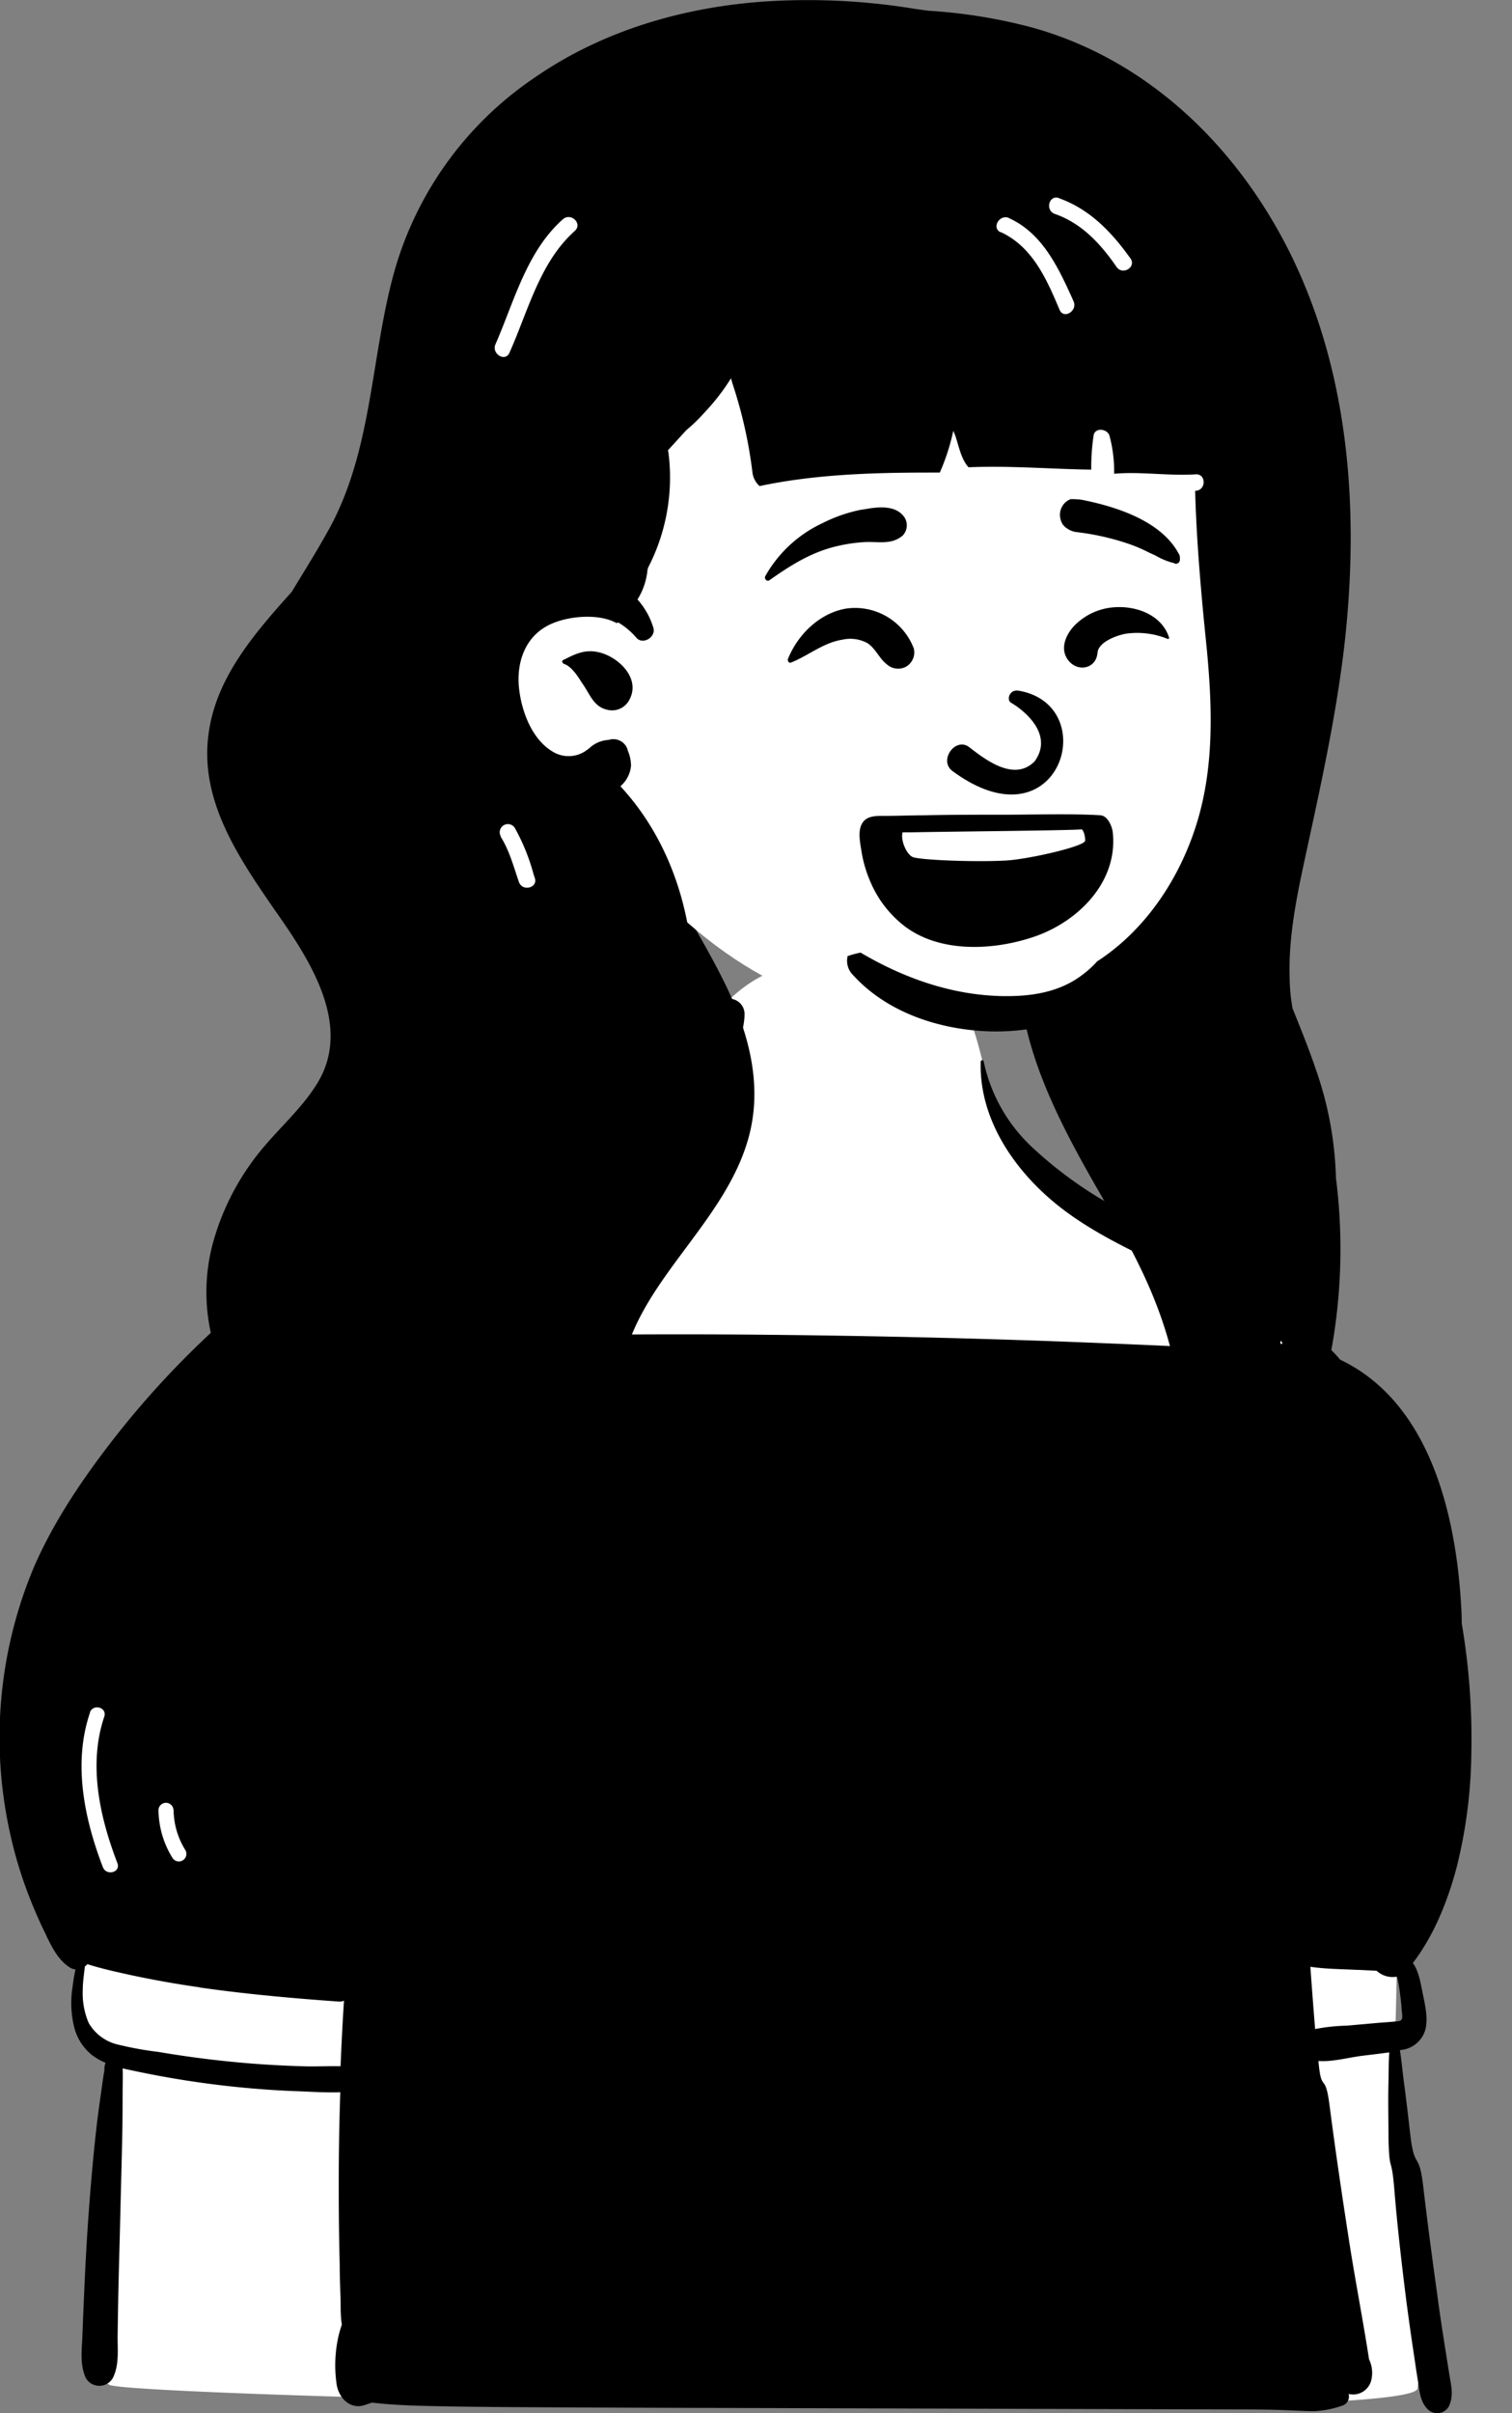 <svg id="Layer_1" data-name="Layer 1" xmlns="http://www.w3.org/2000/svg" viewBox="0 0 257.58 410.71"><rect x="0" y="0" width="257.58" height="410.71" fill="#808080" stroke="none"/><defs><style>.cls-1{fill:#fff;}.cls-1,.cls-2{fill-rule:evenodd;}</style></defs><g id="body_mono_Dress" data-name="body/mono/Dress"><path id="_-Background" data-name="🎨-Background" class="cls-1" d="M239.15,384.31c-.78-7.36-1.26-14.78-1.53-22.18s.08-14.88.24-22.28c.32-15.05.84-30.13-.33-45.16a205,205,0,0,0-7.65-41.94c-1.95-6.65-4-13.56-7.21-19.7s-8.33-10.29-13.94-14.06c-6-4-11.91-8.1-17.86-12.15-5-3.4-14-7.36-18.08-11.9-4.31-4.79-5.12-16.64-8-22.31-2.79-5.52-10.71-9.12-16.81-9.12-10.09,0-17.74-.53-26,9-4.14,4.77-.85,9.6-5.19,14.18-4,4.21-14.19,8.53-19.33,11-6.16,2.92-12.48,5.5-18.88,7.8s-13.24,4.1-19.81,6.32c-6.3,2.12-14.52,10.87-19.41,15.5-4.55,4.31-5.67,3.83-9.13,9.06C22.61,247.86,15,259.47,9,271.9c-3,6.19-5.92,12.7-7,19.57C.8,298.81,2,305.89,3.85,313s8,14.11,10,21.32c.92,3.32-2.23,6.94-.78,10.07a22.54,22.54,0,0,0,2.67,4.32c.8,1.05,3.91.82,4.31,2.1s-1.84,4-1.88,5.33c-.05,1.92-.12,3.85-.18,5.77l-.37,11.36q-.35,11.19-.71,22.39a26,26,0,0,0,.38,7.13,4,4,0,0,1-.58-.65.69.69,0,0,0-1.19.71,7.41,7.41,0,0,0,3.06,3c1.45,2.2,221.81,7.11,222.9.68.61-3.6-.5-7.46-.94-11C240.09,391.77,239.54,388.05,239.15,384.31Z"/><path id="_-Ink" data-name="🖍-Ink" class="cls-2" d="M15.3,291.49c.54-1.58,3-.9,2.46.69C15,300.37,17,309.28,20,317.1c.6,1.57-1.87,2.24-2.47.69-3.17-8.22-5.13-17.7-2.2-26.3M34,338.26c7.87,1.13,15.75,1.83,23.67,2.4a1.85,1.85,0,0,0,.93-.15q-.36,5.58-.58,11.16c-2.16-.06-4.36.09-6.51,0q-4.2-.12-8.38-.44c-5.41-.42-10.81-1.09-16.15-2A58.17,58.17,0,0,1,20.17,348a7.77,7.77,0,0,1-5.07-3.72,12.85,12.85,0,0,1-1-5.66c0-1.3.22-2.61.35-3.92a2.4,2.4,0,0,0,.43-.41c2.37.76,4.84,1.3,7.25,1.83,3.93.85,7.91,1.55,11.89,2.12M29.57,308a13.19,13.19,0,0,0,2,6.87,1.28,1.28,0,0,1-2.2,1.32A15.72,15.72,0,0,1,27,308a1.28,1.28,0,0,1,2.55,0m201.76,27.26,3.21.16a4,4,0,0,0,3.44,1c0,.11.07.23.11.36a25.66,25.66,0,0,1,.44,2.6q.18,1.28.27,2.55c0,.43.24,1.39,0,1.77s-.74.3-1.09.35c-.94.1-1.9.15-2.85.23l-5.39.48a31.64,31.64,0,0,0-5.41.58q-.43-5.3-.81-10.6c2.67.4,5.45.39,8.1.54M7.87,329.43c1.07,2.12,2.06,4.21,4.11,5.48a2.12,2.12,0,0,0,.88.28c-.23,1-.37,2-.5,3a17.16,17.16,0,0,0,.17,6.35,8.9,8.9,0,0,0,3,5.11,10.26,10.26,0,0,0,2.45,1.43,3,3,0,0,0-.19,1.3c-.21,1.07-.34,2.15-.49,3.2-.33,2.31-.66,4.63-.92,7-.52,4.63-.92,9.26-1.26,13.9s-.59,9.27-.79,13.92c-.11,2.37-.2,4.74-.29,7.12s-.47,4.94.58,7.21a2.65,2.65,0,0,0,4.6,0c1.12-2.2.79-4.8.82-7.21s.07-4.53.11-6.8c.1-4.64.24-9.27.35-13.91s.24-9.06.33-13.58c.05-2.38.05-4.75.06-7.12,0-1.31.07-2.71,0-4.08.8.19,1.6.35,2.4.52a162.69,162.69,0,0,0,18.36,2.78q4.65.44,9.32.6c2.29.09,4.66.25,7,.16q-.29,8.52-.26,17,0,6.14.16,12.29c0,2.15.1,4.31.16,6.46,0,1,0,1.95.09,2.91a8.47,8.47,0,0,0,.12.88c-.21.61-.39,1.22-.53,1.78a22.35,22.35,0,0,0-.39,8.19c.27,2.37,2.22,4.57,4.79,3.74l1.26-.42c3.79.44,7.6.54,11.45.61,5.62.12,11.24.15,16.87.18q16.55.09,33.09.12l66.52.2,18.46.05c3.19,0,6.37,0,9.55.14,1.48.06,3,.14,4.46.16a16.68,16.68,0,0,0,4.88-.94,1.64,1.64,0,0,0,1.1-2,3.19,3.19,0,0,0,3.8-2.13,5.29,5.29,0,0,0-.32-3.75h0c-1.07-6.9-2.42-13.76-3.48-20.66-1.17-7.55-2.29-15.12-3.27-22.71-.75-5.73-1.36-1.67-1.88-7.42,2.29.18,4.89-.53,7.16-.84,1.63-.21,3.28-.39,4.91-.62-.12,1.69-.09,3.41-.13,5-.09,3.21,0,6.41,0,9.63.15,6.2.5,2.59,1,8.77s1.23,12.42,2,18.61q.63,4.79,1.35,9.55c.22,1.48.44,3,.68,4.45.27,1.75.36,3.41,1.64,4.72a2.28,2.28,0,0,0,3.61-.48c.82-1.75.45-3.26.14-5.1-.24-1.48-.48-3-.71-4.44-.5-3.18-1-6.35-1.41-9.54-.86-6.13-1.67-12.27-2.39-18.41s-1.48-2.58-2.2-8.77c-.36-3.13-.72-6.25-1.14-9.36-.21-1.61-.35-3.31-.63-5l.27-.05a4.79,4.79,0,0,0,4.09-3.53c.46-2-.09-4.21-.48-6.13-.34-1.64-.64-3.73-1.67-5.13,3.62-4.73,6-10.69,7.49-16.41a83.22,83.22,0,0,0,2.47-19.19,116.54,116.54,0,0,0-1.63-22.18c0-1.55-.1-3.09-.21-4.64-1.1-15.15-5.71-33.09-20.32-40.18l-.18-.08c-1.15-1.4-2.58-2.66-3.73-3.84a78.64,78.64,0,0,0-6.45-5.94,81.84,81.84,0,0,0-14.53-9.19c-5.17-2.66-10.42-5.15-15.48-8.05a69.19,69.19,0,0,1-12.13-9,27.79,27.79,0,0,1-8.42-14.78c-.06-.29-.49-.21-.5.07-.31,10.44,6.57,19.65,14.48,25.49,9.46,7,20.88,10.26,30.48,17a60.65,60.65,0,0,1,6.74,5.58,24.45,24.45,0,0,0-9.62.8c-1.2-.08-2.4-.1-3.6-.16l-8.27-.4q-8.42-.37-16.84-.69-16.54-.6-33.07-.9c-22.16-.4-44.34-.48-66.49.18-6,.18-37.59-1-40.52-.7a63.74,63.74,0,0,1,14.21-9.49,116.19,116.19,0,0,1,20.12-7.27c14.27-4,29.09-7.88,40.51-18.07a41.88,41.88,0,0,0,7.42-8.67c2-3.08,4.17-7,4.22-10.78a2.62,2.62,0,0,0-4.87-1.36,47,47,0,0,0-1.85,4.46,33.26,33.26,0,0,1-2.29,4.24,37.33,37.33,0,0,1-6.06,7.2A55.46,55.46,0,0,1,95,197.67c-13.83,5.76-28.95,8.2-42,15.8-5.73,3.32-11.22,7.91-14.66,13.76-.56.09-1.11.19-1.66.31.41-.53.82-1.07,1.24-1.6.28-.34-.15-.8-.48-.49a153.78,153.78,0,0,0-18,19.34c-5.2,6.68-10,13.69-13.49,21.53a74.83,74.83,0,0,0-4.34,45.21,72.44,72.44,0,0,0,3.65,12c.81,2,1.68,4,2.65,5.91"/></g><g id="head_mono_Long-Bangs" data-name="head mono Long-Bangs"><path id="_-Background-2" data-name=" -Background-2" class="cls-1" d="M207.7,56.13c-3.7-13.4-17.9-19.2-30.6-20.1-34.5-3.6-69.6,15.6-84.9,46.8-12.2,23.7-12.6,48.6,13.7,62.1q2.1,1.2,4.5,2.4a34.3,34.3,0,0,0,4.2,3.4c14.3,9.4,31.9,13.5,49,12.6,25.2-.5,34.2-17.6,39.7-39.5,5.7-21.7,8.9-45.4,4.4-67.7Z"/><path id="_-Ink-2" data-name=" -Ink-2" class="cls-2" d="M224.2,182.13c-1.2-3.6-2.6-7-4-10.5a30.39,30.39,0,0,1-.5-5.3c-.2-6.3,1-12.7,2.3-18.8,2.7-12.5,5.5-24.8,7-37.5,2.6-22.7,1-46.4-9.3-67.1-9-18-24.1-32.7-43.7-38.2a89.35,89.35,0,0,0-17.8-2.9l-2.2-.3A112.79,112.79,0,0,0,130.7.23c-14,.9-27.9,4.9-39.5,12.9a59.28,59.28,0,0,0-24,33c-4,14.3-3.7,29.7-10.7,43.1-2.1,3.9-4.5,7.7-6.8,11.5-6.1,6.8-12.7,14.3-14.1,23.7-1.8,11.5,4.9,21.3,11.1,30.3,5.7,8.1,13.4,19.4,7.5,29.4-2.8,4.7-7.2,8.3-10.5,12.6a42.71,42.71,0,0,0-7.5,15.1,32.07,32.07,0,0,0,6.8,29.1A34.84,34.84,0,0,0,56.3,250c5.2,2.2,10.2,4.3,14.5,8.1a47.61,47.61,0,0,1,5.4,5.6,40.65,40.65,0,0,0,5.5,6.9c2.3,2.3,6.7-.9,4.6-3.6-.2-.2-.3-.4-.5-.6-1.5-2-3.1-4-4.7-5.9a33,33,0,0,1-4.3-25.8,31.25,31.25,0,0,1,2.6-6.6c.2.6.5,1.2.7,1.8a34.58,34.58,0,0,0,4.3,7.3,19.28,19.28,0,0,0,.8,4.7c2.8,9.5,12.4,14.2,20.9,17.8a25.54,25.54,0,0,0,2.5,1c2.2.9,4.6-2.3,3.2-4.2-.4-.5-.7-1-1.1-1.5a31.43,31.43,0,0,1-4.91-21.12c1.1-7.9,5.8-14.4,10.4-20.6s9.4-12.4,11.4-19.9c2.2-8.3.2-16.5-3.2-24.1-3.2-7-7.4-13.4-10.9-20.1,1.2,1.2,2.5,2.4,3.7,3.5a22.92,22.92,0,0,0,4.6,3.6,1.26,1.26,0,0,0,1.5-2,39.85,39.85,0,0,0-4.5-3.7c-1.4-1.2-2.8-2.4-4.1-3.7-1.6-1.6-3.2-3.2-4.7-4.9a79.61,79.61,0,0,1-3-9.4,50.25,50.25,0,0,1-2-13.4c.1-4.6,2.5-7.8,5.6-10.9,1.3-1.3,2.7-2.6,4.1-3.9,2.9-2.1,5.6-4.5,8.3-6.9,4.7-4.2,9.3-8.7,13.6-13.2,1.2-1.2,2.3-2.5,3.5-3.7,4-4.1,7.8-8.4,11.4-12.8a53.59,53.59,0,0,0,10.2-5l-4.2,4.2a84.46,84.46,0,0,1-10,8.9.38.38,0,0,0,.3.7h0a40.16,40.16,0,0,0,13-4.9,61.35,61.35,0,0,0,11.1-9.3,40.13,40.13,0,0,0,5.4-3.1c.1-.1.2-.1.3-.2-1.7,5.3-4.1,11.2-9.3,13.1-.2.1-.2.3,0,.3a16,16,0,0,0,10.7-5.1,63.73,63.73,0,0,0,6.4-5.2,73.45,73.45,0,0,0,5.6-5.7c-2.5,4.9-5.3,9.7-8,14.4-.1.3.2.6.4.4a45.45,45.45,0,0,0,13.7-14.9l1.5-2.7-1.2,4.2c-.8,2.5-1.6,5-2.3,7.6a28.29,28.29,0,0,1-1.5,4,10,10,0,0,0-1,2.9.09.09,0,0,0,.1.1h0c2.3-.6,4.4-3.2,6.1-4.8a35.64,35.64,0,0,0,2.6-2.9c.1,6,.2,12.1.1,18.1-.2,11.1-1,22.3-1.9,33.3-.8,9.8-1.4,20.1-6.9,28.6-4.2,6.6-11.1,11.2-18.6,13.4a15,15,0,0,1-2,.5c-10.8,2.6-21.6-.3-31.1-5.5a2.56,2.56,0,0,0-2.6,4.4,47.44,47.44,0,0,0,35.2,5.8c-.4,13.8,6.5,27,13.2,38.7,3.8,6.6,7.6,13.1,10.3,20.2a67.86,67.86,0,0,1,4.3,18.8,102.37,102.37,0,0,1-1.1,22.8c-.1.4-.1.8-.2,1.2-.2,1.6,1.2,3,2.8,2.1,7-3.7,10-11.5,11.8-18.7a131.75,131.75,0,0,0,3.5-20.6,71.61,71.61,0,0,1,2.3,8,4.86,4.86,0,0,1,.2,1.2c.5,2.3,3.9,2.1,4.5,0l.3-1.2a96.15,96.15,0,0,0,2.1-35.4,60.47,60.47,0,0,0-3.4-18.4"/></g><g id="head_mono_Medium-Bangs-3" data-name="head mono Medium-Bangs-3"><path id="_-Background-3" data-name=" -Background-3" class="cls-1" d="M153.9,13.83c19.9,0,44.8,22.7,52.1,32.3,6.1,8.1,5.3,49.9,5.3,74.7,0,5.2-2.3,15-3.2,20-3.1,18.2-16.7,33.4-43.6,33.4-21.9,0-38.7-6.9-55-24.7-3.7-4-21.9,10.4-25.6,5.2-9.7,0-17.8-90.6,1.2-117.8S134,13.83,153.9,13.83Z"/><path id="_-Ink-3" data-name=" -Ink-3" class="cls-2" d="M94.1,20.23c11.5-10.5,26.8-15.5,42.2-15.1a78.12,78.12,0,0,1,23.5,4.3,63.52,63.52,0,0,1,10.9,5,21.92,21.92,0,0,1,3.5,2.4l.3.2h0a23.61,23.61,0,0,1,8.1,5.3,35.63,35.63,0,0,1,14.5,1.6A34.56,34.56,0,0,1,214,35.33c5,6.3,6.6,14,6,22l-.1,1.3c-.6,7-1.6,16-7.4,20.6a4,4,0,0,1-1.4.8,81.69,81.69,0,0,1,8.6,20.5c6.9,27.2,1.6,55.6-6.8,81.8-.7,2.2-4,3.6-5.6,1.5-3-3.8-7.3-6.7-12.1-7.2-3-.3-6,.3-8.8-1.1a8,8,0,0,1-3-2.5,38.56,38.56,0,0,1-15,2.5c-8.4-.3-17.3-3.2-23.1-9.6a3.39,3.39,0,0,1-.9-3.2,16.63,16.63,0,0,1,2.2-.6c7.3,4.3,15.4,7.2,24,7.4,5,.1,9.9-.6,13.9-3.7a16.66,16.66,0,0,0,2.4-2.2c8.5-5.5,14.5-14.7,17.3-24.6,2.6-9.2,2.3-18.9,1.4-28.4l-.5-5c-.7-7.3-1.3-14.7-1.5-22.1h.1c1.8-.1,1.8-2.9,0-2.8-4.7.3-9.3-.5-13.9-.1a23.4,23.4,0,0,0-.8-6.5c-.4-1.2-2.5-1.4-2.7,0a37.53,37.53,0,0,0-.4,5.8c-7-.1-13.9-.7-20.9-.4-1.3-1.4-1.7-3.8-2.3-5.5-.1-.2-.2-.5-.3-.7a36.12,36.12,0,0,1-2.3,7.1h-1.7c-9.7,0-19.6.3-29,2.3a3.71,3.71,0,0,1-1.2-2.2,77.54,77.54,0,0,0-3.4-15.2l-.2-.7c0-.1,0-.1-.1-.2a36.6,36.6,0,0,1-4.5,5.8,28.33,28.33,0,0,1-3.1,3l-3.1,3.4c0,.2.1.4.1.6a33.44,33.44,0,0,1-3.5,19.4l-.1.4a11.42,11.42,0,0,1-1.7,5,12.69,12.69,0,0,1,2.7,4.8c.5,1.6-1.8,3-2.9,1.7a12.47,12.47,0,0,0-3.1-2.6.37.37,0,0,1-.3.1c-3.1-1.7-8.5-1.2-11.6.4-3.9,2-5.4,6.2-5,10.5.4,4.1,2.2,8.8,5.6,10.9a5.2,5.2,0,0,0,4.5.6,5,5,0,0,0,1.5-.8l.3-.2a5.24,5.24,0,0,1,3.4-1.5,2.54,2.54,0,0,1,3.2,1.6v.1a6.81,6.81,0,0,1,.6,2.7,5.24,5.24,0,0,1-1.4,3.1l-.4.4c13.7,14.8,15.4,37.9,8.4,56.4a22.9,22.9,0,0,1-1,2.4c-1.2,2.7-5.7,1.9-6.3-.8l-.6-2.4c-.4-1.5-.8-2.9-1.3-4.4l-.2-.5-1.2-3.6v-.1c0-.1,0-.1-.1-.2l-.7,1.6h0l-2.2,4.7c-1,2.2-4.2,1-4.3-1.1v-1.3a39.85,39.85,0,0,0-1.4-8.4l-.3.4c-4.2,5.2-9.2,10.1-15.9,11.3-1.7.3-3.6-1.5-2.5-3.2.5-.7.9-1.4,1.4-2.2-.4-.2-.7-.4-1.1-.6a21.23,21.23,0,0,1-6.5-5.8c-3.8-5-5.1-11.2-5.4-17.3a58.58,58.58,0,0,1,2-19.5,51.88,51.88,0,0,1,3-7.8,1.42,1.42,0,0,1-.2-.7,108,108,0,0,1-3.2-11,104,104,0,0,1-2.8-22.9,108.82,108.82,0,0,1,7.2-40.7C75.7,42.63,83.5,29.83,94.1,20.23ZM87.7,140.91a1.39,1.39,0,0,0-2.4,1.4v.1c1.5,2.4,2.2,5.1,3.1,7.7.6,1.7,3.3,1,2.7-.7l-.2-.6A34.54,34.54,0,0,0,87.7,140.91Zm8.3-28.6.6-.3c2-1,3.7-1.6,6.1-.8,3.2,1.1,6.5,4.6,4.4,8.1a3.3,3.3,0,0,1-3.6,1.5c-2.4-.5-3-2.7-4.3-4.5L99,116c-.7-1.1-1.7-2.6-2.9-3-.31-.1-.5-.58-.1-.68Zm1.7-72.8.2-.2c1.4-1.2-.6-3.2-2-2-6.2,5.5-8.3,14-11.5,21.3-.7,1.6,1.7,3.1,2.4,1.4C89.9,53.11,91.9,44.81,97.7,39.51Zm74.2-2.4c-1.6-.7-3,1.6-1.5,2.4h.1c5.4,2.5,7.8,8,10,13.2.7,1.7,3.1.2,2.4-1.4l-.4-.9c-2.4-5.28-5.1-10.78-10.6-13.28Zm8.5-3.4c-1.7-.6-2.4,2.1-.7,2.7,4.6,1.6,7.8,5.1,10.5,9,1,1.5,3.4.1,2.4-1.4-3.2-4.48-6.9-8.38-12.2-10.28Z"/></g><g id="face_Smile-LOL" data-name="face/Smile-LOL"><path id="_-Ink-2-2" data-name="🖍-Ink" class="cls-2" d="M171.27,138.66c4.6,0,11.6-.2,16.2.1,1.3.1,2,2,2.1,2.9.9,8.4-5.8,15.1-13.2,17.7-6.9,2.4-16,2.9-22.1-1.6a18.8,18.8,0,0,1-6-7.7,21.48,21.48,0,0,1-1.5-5.1c-.2-1.3-.6-3.1-.1-4.4.7-1.8,2.5-1.7,4.2-1.7,2.2,0,4.4-.1,6.6-.1C162,138.66,166.67,138.66,171.27,138.66Zm12.9,2.5h0c-2.1.2-25.1.4-28.7.5h-1.7c-.4,1.2.6,3.7,1.7,4.2s10.4.9,15.9.6c3.7-.2,13.5-2.4,13.5-3.4s-.4-2-.7-1.9Zm-12-21.6c-.7-.5-.2-2.3,1.4-2,14.4,2.5,6.9,27.2-11.4,13.6-2.2-1.8.5-5.6,2.8-4.1,2.5,1.9,7.7,6.2,11.3,2.5C179.37,125.26,175.07,121.26,172.17,119.56Zm-27.9-16a10.72,10.72,0,0,1,11.4,6.8,2.82,2.82,0,0,1-1.3,3.1,2.87,2.87,0,0,1-3.3-.4c-1.3-1-1.9-2.7-3.3-3.6a6.08,6.08,0,0,0-4.2-.6c-3.3.5-5.8,2.7-8.8,3.9-.4.2-.7-.4-.5-.7C136,107.86,139.77,104.26,144.27,103.56Zm45.5-.2c3.8-.3,8.2,1.3,9.4,5.2a.22.22,0,0,1-.2.2,13.72,13.72,0,0,0-7.2-.9c-1.6.3-4.6,1.4-4.8,3.2-.2,2.8-3.4,3.4-5,1.3s-.2-4.8,1.5-6.3A10.48,10.48,0,0,1,189.77,103.36Zm-36-15.7a2.51,2.51,0,0,1,0,3.5c-1.9,1.6-4.1,1-6.4,1.1a27.22,27.22,0,0,0-5.6.9c-4,1.1-7.3,3.2-10.7,5.6-.5.3-.9-.3-.7-.7a21.68,21.68,0,0,1,9.7-9,25.87,25.87,0,0,1,6.6-2.3l.7-.1C149.57,86.26,152.27,86,153.77,87.66Zm30.5-2.6.5.1c5.8,1.2,13.4,3.7,16.2,9.4.1.8,0,1-.1,1.1h0a.69.69,0,0,1-.5.3.37.37,0,0,1-.3-.1,11.86,11.86,0,0,1-3.2-1.3l-1.1-.5a25.44,25.44,0,0,0-3.8-1.6,42.68,42.68,0,0,0-8.6-1.9,3.63,3.63,0,0,1-1.7-.7,2.38,2.38,0,0,1-1-1.5,2.82,2.82,0,0,1,.3-2.2,2.76,2.76,0,0,1,1.4-1.2A11.48,11.48,0,0,1,184.27,85.06Z"/></g></svg>